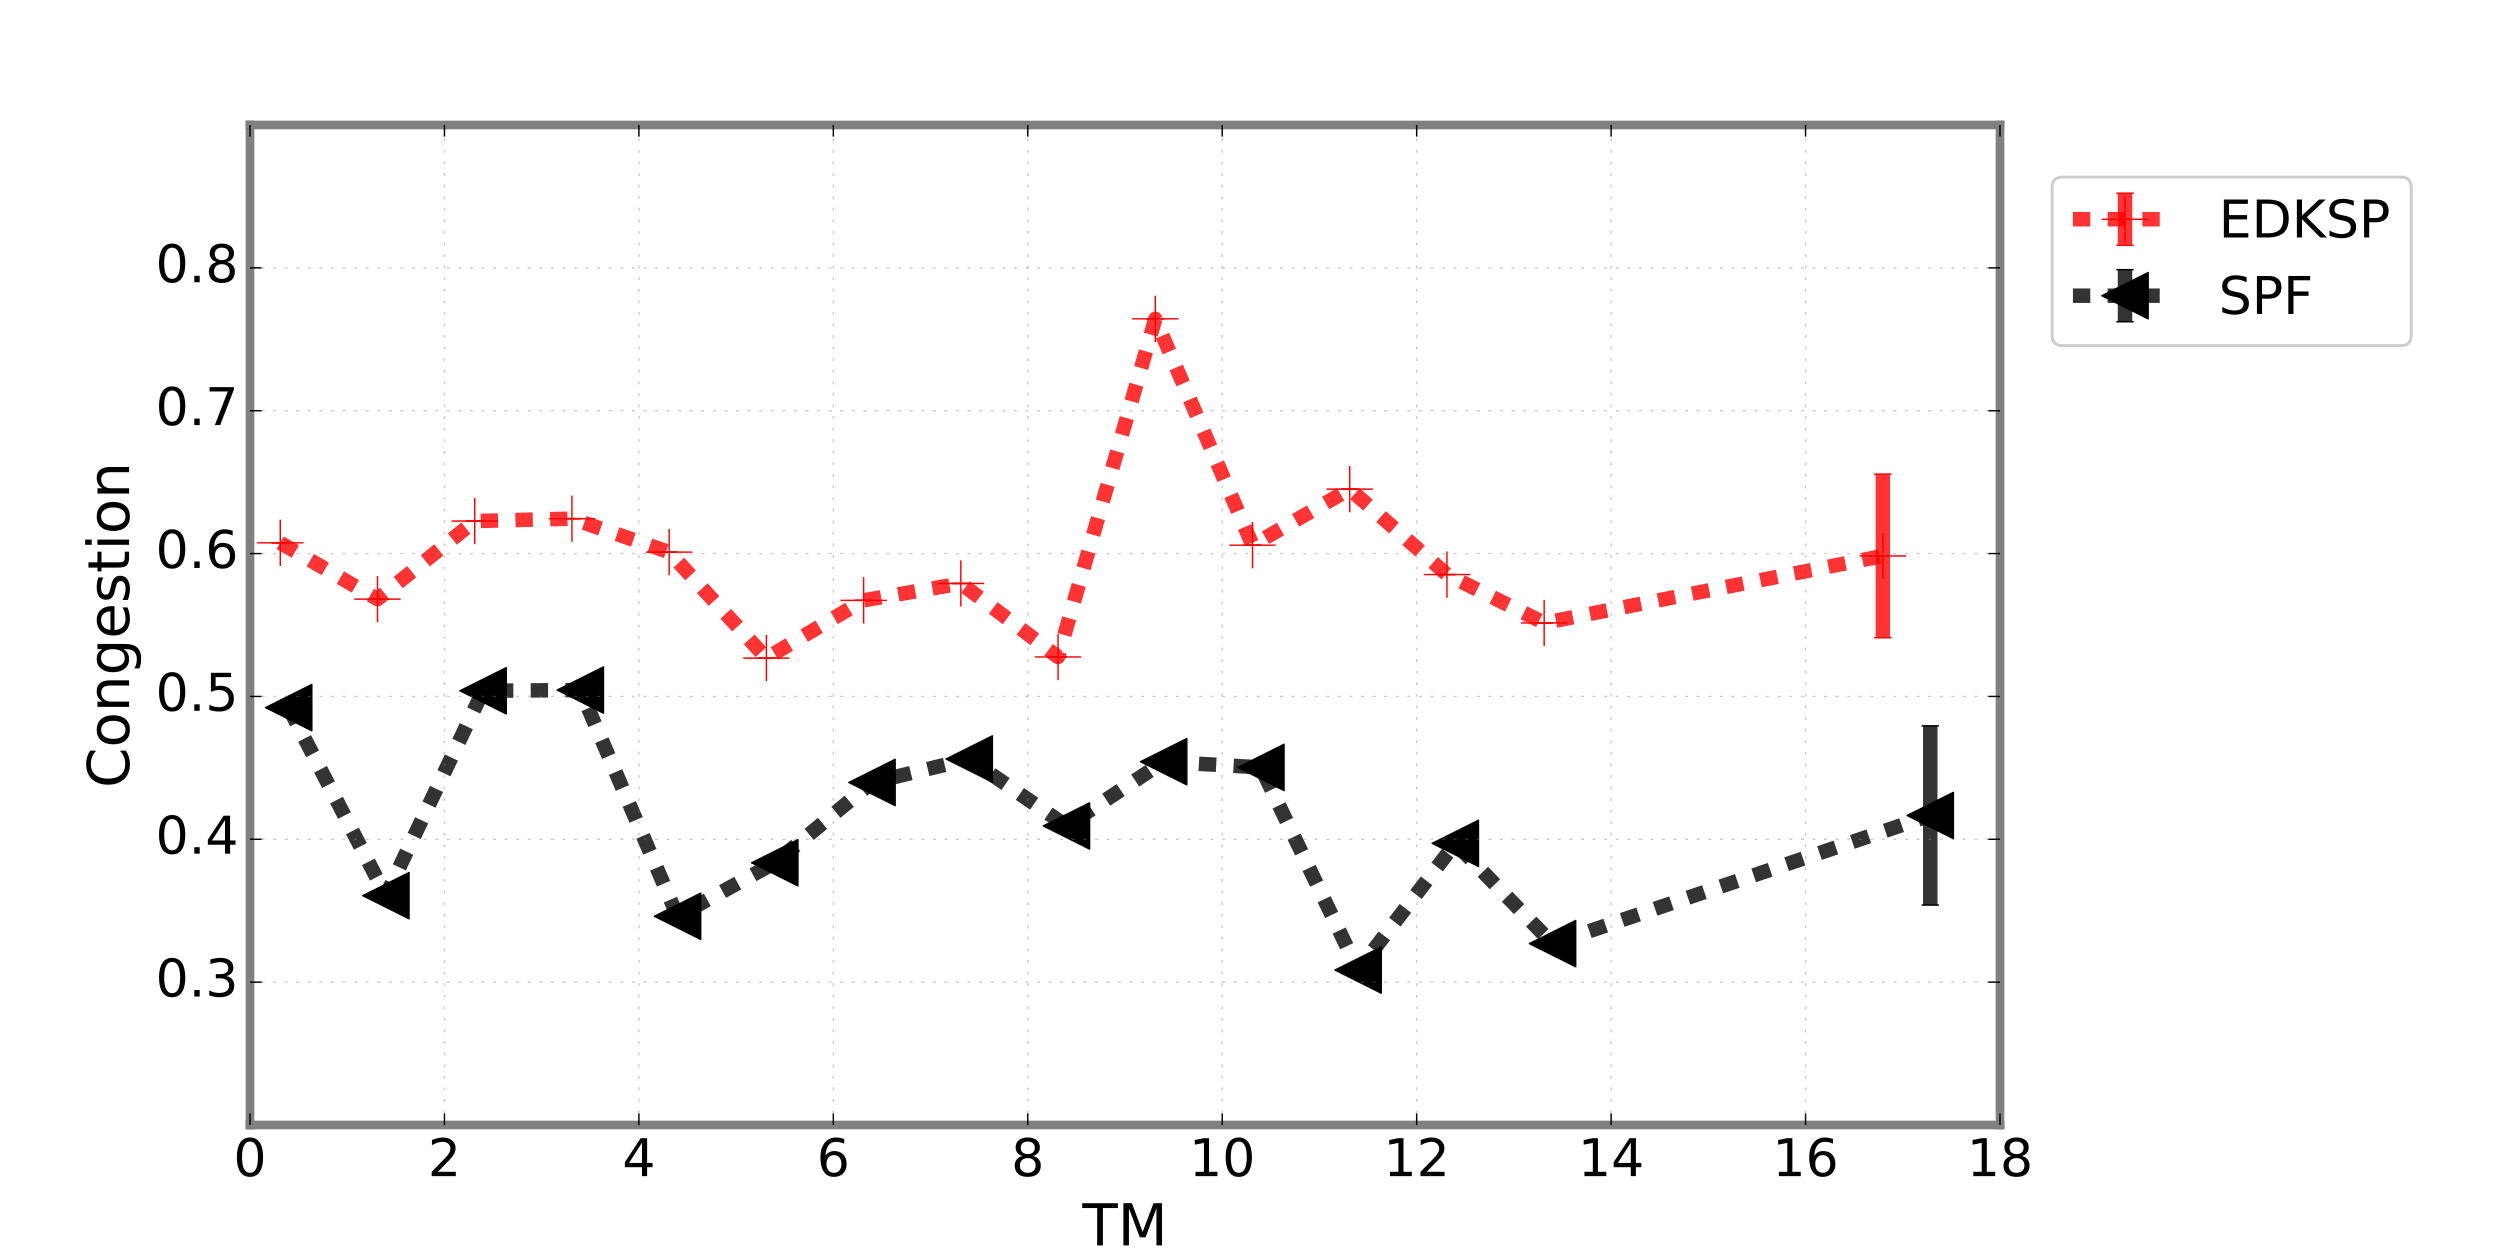 <?xml version="1.0" encoding="utf-8" standalone="no"?>
<!DOCTYPE svg PUBLIC "-//W3C//DTD SVG 1.1//EN"
  "http://www.w3.org/Graphics/SVG/1.1/DTD/svg11.dtd">
<!-- Created with matplotlib (http://matplotlib.org/) -->
<svg height="432pt" version="1.1" viewBox="0 0 864 432" width="864pt" xmlns="http://www.w3.org/2000/svg" xmlns:xlink="http://www.w3.org/1999/xlink">
 <defs>
  <style type="text/css">
*{stroke-linecap:butt;stroke-linejoin:round;stroke-miterlimit:100000;}
  </style>
 </defs>
 <g id="figure_1">
  <g id="patch_1">
   <path d="M 0 432 
L 864 432 
L 864 0 
L 0 0 
z
" style="fill:#ffffff;"/>
  </g>
  <g id="axes_1">
   <g id="patch_2">
    <path d="M 86.4 388.8 
L 691.2 388.8 
L 691.2 43.2 
L 86.4 43.2 
z
" style="fill:#ffffff;"/>
   </g>
   <g id="LineCollection_1">
    <path clip-path="url(#pa7ba246d83)" d="M 96.865 187.603 
L 96.865 187.603 
" style="fill:none;stroke:#ff0000;stroke-opacity:0.8;stroke-width:5.0;"/>
    <path clip-path="url(#pa7ba246d83)" d="M 130.465 207.066 
L 130.465 207.066 
" style="fill:none;stroke:#ff0000;stroke-opacity:0.8;stroke-width:5.0;"/>
    <path clip-path="url(#pa7ba246d83)" d="M 164.065 180.08 
L 164.065 180.08 
" style="fill:none;stroke:#ff0000;stroke-opacity:0.8;stroke-width:5.0;"/>
    <path clip-path="url(#pa7ba246d83)" d="M 197.665 179.245 
L 197.665 179.245 
" style="fill:none;stroke:#ff0000;stroke-opacity:0.8;stroke-width:5.0;"/>
    <path clip-path="url(#pa7ba246d83)" d="M 231.265 190.806 
L 231.265 190.806 
" style="fill:none;stroke:#ff0000;stroke-opacity:0.8;stroke-width:5.0;"/>
    <path clip-path="url(#pa7ba246d83)" d="M 264.865 227.448 
L 264.865 227.448 
" style="fill:none;stroke:#ff0000;stroke-opacity:0.8;stroke-width:5.0;"/>
    <path clip-path="url(#pa7ba246d83)" d="M 298.465 207.485 
L 298.465 207.485 
" style="fill:none;stroke:#ff0000;stroke-opacity:0.8;stroke-width:5.0;"/>
    <path clip-path="url(#pa7ba246d83)" d="M 332.065 201.643 
L 332.065 201.643 
" style="fill:none;stroke:#ff0000;stroke-opacity:0.8;stroke-width:5.0;"/>
    <path clip-path="url(#pa7ba246d83)" d="M 365.665 227.049 
L 365.665 227.049 
" style="fill:none;stroke:#ff0000;stroke-opacity:0.8;stroke-width:5.0;"/>
    <path clip-path="url(#pa7ba246d83)" d="M 399.265 110.187 
L 399.265 110.187 
" style="fill:none;stroke:#ff0000;stroke-opacity:0.8;stroke-width:5.0;"/>
    <path clip-path="url(#pa7ba246d83)" d="M 432.865 188.41 
L 432.865 188.41 
" style="fill:none;stroke:#ff0000;stroke-opacity:0.8;stroke-width:5.0;"/>
    <path clip-path="url(#pa7ba246d83)" d="M 466.465 169.04 
L 466.465 169.04 
" style="fill:none;stroke:#ff0000;stroke-opacity:0.8;stroke-width:5.0;"/>
    <path clip-path="url(#pa7ba246d83)" d="M 500.065 198.569 
L 500.065 198.569 
" style="fill:none;stroke:#ff0000;stroke-opacity:0.8;stroke-width:5.0;"/>
    <path clip-path="url(#pa7ba246d83)" d="M 533.665 215.28 
L 533.665 215.28 
" style="fill:none;stroke:#ff0000;stroke-opacity:0.8;stroke-width:5.0;"/>
    <path clip-path="url(#pa7ba246d83)" d="M 650.713 220.406 
L 650.713 163.867 
" style="fill:none;stroke:#ff0000;stroke-opacity:0.8;stroke-width:5.0;"/>
   </g>
   <g id="LineCollection_2">
    <path clip-path="url(#pa7ba246d83)" d="M 99.759 244.548 
L 99.759 244.548 
" style="fill:none;stroke:#000000;stroke-opacity:0.8;stroke-width:5.0;"/>
    <path clip-path="url(#pa7ba246d83)" d="M 133.359 309.544 
L 133.359 309.544 
" style="fill:none;stroke:#000000;stroke-opacity:0.8;stroke-width:5.0;"/>
    <path clip-path="url(#pa7ba246d83)" d="M 166.959 238.729 
L 166.959 238.729 
" style="fill:none;stroke:#000000;stroke-opacity:0.8;stroke-width:5.0;"/>
    <path clip-path="url(#pa7ba246d83)" d="M 200.559 238.481 
L 200.559 238.481 
" style="fill:none;stroke:#000000;stroke-opacity:0.8;stroke-width:5.0;"/>
    <path clip-path="url(#pa7ba246d83)" d="M 234.159 316.661 
L 234.159 316.661 
" style="fill:none;stroke:#000000;stroke-opacity:0.8;stroke-width:5.0;"/>
    <path clip-path="url(#pa7ba246d83)" d="M 267.759 298.18 
L 267.759 298.18 
" style="fill:none;stroke:#000000;stroke-opacity:0.8;stroke-width:5.0;"/>
    <path clip-path="url(#pa7ba246d83)" d="M 301.359 270.426 
L 301.359 270.426 
" style="fill:none;stroke:#000000;stroke-opacity:0.8;stroke-width:5.0;"/>
    <path clip-path="url(#pa7ba246d83)" d="M 334.959 262.31 
L 334.959 262.31 
" style="fill:none;stroke:#000000;stroke-opacity:0.8;stroke-width:5.0;"/>
    <path clip-path="url(#pa7ba246d83)" d="M 368.559 285.446 
L 368.559 285.446 
" style="fill:none;stroke:#000000;stroke-opacity:0.8;stroke-width:5.0;"/>
    <path clip-path="url(#pa7ba246d83)" d="M 402.159 263.251 
L 402.159 263.251 
" style="fill:none;stroke:#000000;stroke-opacity:0.8;stroke-width:5.0;"/>
    <path clip-path="url(#pa7ba246d83)" d="M 435.759 265.219 
L 435.759 265.219 
" style="fill:none;stroke:#000000;stroke-opacity:0.8;stroke-width:5.0;"/>
    <path clip-path="url(#pa7ba246d83)" d="M 469.359 335.245 
L 469.359 335.245 
" style="fill:none;stroke:#000000;stroke-opacity:0.8;stroke-width:5.0;"/>
    <path clip-path="url(#pa7ba246d83)" d="M 502.959 291.459 
L 502.959 291.459 
" style="fill:none;stroke:#000000;stroke-opacity:0.8;stroke-width:5.0;"/>
    <path clip-path="url(#pa7ba246d83)" d="M 536.559 326.11 
L 536.559 326.11 
" style="fill:none;stroke:#000000;stroke-opacity:0.8;stroke-width:5.0;"/>
    <path clip-path="url(#pa7ba246d83)" d="M 667.092 312.798 
L 667.092 250.86 
" style="fill:none;stroke:#000000;stroke-opacity:0.8;stroke-width:5.0;"/>
   </g>
   <g id="line2d_1">
    <defs>
     <path d="M 3 0 
L -3 -0 
" id="m31b6204982" style="stroke:#ff0000;stroke-width:0.5;"/>
    </defs>
    <g clip-path="url(#pa7ba246d83)">
     <use style="fill:#ff0000;opacity:0.8;stroke:#ff0000;stroke-width:0.5;" x="96.865" xlink:href="#m31b6204982" y="187.603"/>
     <use style="fill:#ff0000;opacity:0.8;stroke:#ff0000;stroke-width:0.5;" x="130.465" xlink:href="#m31b6204982" y="207.066"/>
     <use style="fill:#ff0000;opacity:0.8;stroke:#ff0000;stroke-width:0.5;" x="164.065" xlink:href="#m31b6204982" y="180.08"/>
     <use style="fill:#ff0000;opacity:0.8;stroke:#ff0000;stroke-width:0.5;" x="197.665" xlink:href="#m31b6204982" y="179.245"/>
     <use style="fill:#ff0000;opacity:0.8;stroke:#ff0000;stroke-width:0.5;" x="231.265" xlink:href="#m31b6204982" y="190.806"/>
     <use style="fill:#ff0000;opacity:0.8;stroke:#ff0000;stroke-width:0.5;" x="264.865" xlink:href="#m31b6204982" y="227.448"/>
     <use style="fill:#ff0000;opacity:0.8;stroke:#ff0000;stroke-width:0.5;" x="298.465" xlink:href="#m31b6204982" y="207.485"/>
     <use style="fill:#ff0000;opacity:0.8;stroke:#ff0000;stroke-width:0.5;" x="332.065" xlink:href="#m31b6204982" y="201.643"/>
     <use style="fill:#ff0000;opacity:0.8;stroke:#ff0000;stroke-width:0.5;" x="365.665" xlink:href="#m31b6204982" y="227.049"/>
     <use style="fill:#ff0000;opacity:0.8;stroke:#ff0000;stroke-width:0.5;" x="399.265" xlink:href="#m31b6204982" y="110.187"/>
     <use style="fill:#ff0000;opacity:0.8;stroke:#ff0000;stroke-width:0.5;" x="432.865" xlink:href="#m31b6204982" y="188.41"/>
     <use style="fill:#ff0000;opacity:0.8;stroke:#ff0000;stroke-width:0.5;" x="466.465" xlink:href="#m31b6204982" y="169.04"/>
     <use style="fill:#ff0000;opacity:0.8;stroke:#ff0000;stroke-width:0.5;" x="500.065" xlink:href="#m31b6204982" y="198.569"/>
     <use style="fill:#ff0000;opacity:0.8;stroke:#ff0000;stroke-width:0.5;" x="533.665" xlink:href="#m31b6204982" y="215.28"/>
     <use style="fill:#ff0000;opacity:0.8;stroke:#ff0000;stroke-width:0.5;" x="650.713" xlink:href="#m31b6204982" y="220.406"/>
    </g>
   </g>
   <g id="line2d_2">
    <g clip-path="url(#pa7ba246d83)">
     <use style="fill:#ff0000;opacity:0.8;stroke:#ff0000;stroke-width:0.5;" x="96.865" xlink:href="#m31b6204982" y="187.603"/>
     <use style="fill:#ff0000;opacity:0.8;stroke:#ff0000;stroke-width:0.5;" x="130.465" xlink:href="#m31b6204982" y="207.066"/>
     <use style="fill:#ff0000;opacity:0.8;stroke:#ff0000;stroke-width:0.5;" x="164.065" xlink:href="#m31b6204982" y="180.08"/>
     <use style="fill:#ff0000;opacity:0.8;stroke:#ff0000;stroke-width:0.5;" x="197.665" xlink:href="#m31b6204982" y="179.245"/>
     <use style="fill:#ff0000;opacity:0.8;stroke:#ff0000;stroke-width:0.5;" x="231.265" xlink:href="#m31b6204982" y="190.806"/>
     <use style="fill:#ff0000;opacity:0.8;stroke:#ff0000;stroke-width:0.5;" x="264.865" xlink:href="#m31b6204982" y="227.448"/>
     <use style="fill:#ff0000;opacity:0.8;stroke:#ff0000;stroke-width:0.5;" x="298.465" xlink:href="#m31b6204982" y="207.485"/>
     <use style="fill:#ff0000;opacity:0.8;stroke:#ff0000;stroke-width:0.5;" x="332.065" xlink:href="#m31b6204982" y="201.643"/>
     <use style="fill:#ff0000;opacity:0.8;stroke:#ff0000;stroke-width:0.5;" x="365.665" xlink:href="#m31b6204982" y="227.049"/>
     <use style="fill:#ff0000;opacity:0.8;stroke:#ff0000;stroke-width:0.5;" x="399.265" xlink:href="#m31b6204982" y="110.187"/>
     <use style="fill:#ff0000;opacity:0.8;stroke:#ff0000;stroke-width:0.5;" x="432.865" xlink:href="#m31b6204982" y="188.41"/>
     <use style="fill:#ff0000;opacity:0.8;stroke:#ff0000;stroke-width:0.5;" x="466.465" xlink:href="#m31b6204982" y="169.04"/>
     <use style="fill:#ff0000;opacity:0.8;stroke:#ff0000;stroke-width:0.5;" x="500.065" xlink:href="#m31b6204982" y="198.569"/>
     <use style="fill:#ff0000;opacity:0.8;stroke:#ff0000;stroke-width:0.5;" x="533.665" xlink:href="#m31b6204982" y="215.28"/>
     <use style="fill:#ff0000;opacity:0.8;stroke:#ff0000;stroke-width:0.5;" x="650.713" xlink:href="#m31b6204982" y="163.867"/>
    </g>
   </g>
   <g id="line2d_3">
    <path clip-path="url(#pa7ba246d83)" d="M 96.865 187.603 
L 130.465 207.066 
L 164.065 180.08 
L 197.665 179.245 
L 231.265 190.806 
L 264.865 227.448 
L 298.465 207.485 
L 332.065 201.643 
L 365.665 227.049 
L 399.265 110.187 
L 432.865 188.41 
L 466.465 169.04 
L 500.065 198.569 
L 533.665 215.28 
L 650.713 192.136 
" style="fill:none;opacity:0.8;stroke:#ff0000;stroke-dasharray:6,6;stroke-dashoffset:0.0;stroke-width:5.0;"/>
    <defs>
     <path d="M -8 0 
L 8 0 
M 0 8 
L 0 -8 
" id="macc4239d00" style="stroke:#ff0000;stroke-width:0.5;"/>
    </defs>
    <g clip-path="url(#pa7ba246d83)">
     <use style="fill:#ff0000;opacity:0.8;stroke:#ff0000;stroke-width:0.5;" x="96.865" xlink:href="#macc4239d00" y="187.603"/>
     <use style="fill:#ff0000;opacity:0.8;stroke:#ff0000;stroke-width:0.5;" x="130.465" xlink:href="#macc4239d00" y="207.066"/>
     <use style="fill:#ff0000;opacity:0.8;stroke:#ff0000;stroke-width:0.5;" x="164.065" xlink:href="#macc4239d00" y="180.08"/>
     <use style="fill:#ff0000;opacity:0.8;stroke:#ff0000;stroke-width:0.5;" x="197.665" xlink:href="#macc4239d00" y="179.245"/>
     <use style="fill:#ff0000;opacity:0.8;stroke:#ff0000;stroke-width:0.5;" x="231.265" xlink:href="#macc4239d00" y="190.806"/>
     <use style="fill:#ff0000;opacity:0.8;stroke:#ff0000;stroke-width:0.5;" x="264.865" xlink:href="#macc4239d00" y="227.448"/>
     <use style="fill:#ff0000;opacity:0.8;stroke:#ff0000;stroke-width:0.5;" x="298.465" xlink:href="#macc4239d00" y="207.485"/>
     <use style="fill:#ff0000;opacity:0.8;stroke:#ff0000;stroke-width:0.5;" x="332.065" xlink:href="#macc4239d00" y="201.643"/>
     <use style="fill:#ff0000;opacity:0.8;stroke:#ff0000;stroke-width:0.5;" x="365.665" xlink:href="#macc4239d00" y="227.049"/>
     <use style="fill:#ff0000;opacity:0.8;stroke:#ff0000;stroke-width:0.5;" x="399.265" xlink:href="#macc4239d00" y="110.187"/>
     <use style="fill:#ff0000;opacity:0.8;stroke:#ff0000;stroke-width:0.5;" x="432.865" xlink:href="#macc4239d00" y="188.41"/>
     <use style="fill:#ff0000;opacity:0.8;stroke:#ff0000;stroke-width:0.5;" x="466.465" xlink:href="#macc4239d00" y="169.04"/>
     <use style="fill:#ff0000;opacity:0.8;stroke:#ff0000;stroke-width:0.5;" x="500.065" xlink:href="#macc4239d00" y="198.569"/>
     <use style="fill:#ff0000;opacity:0.8;stroke:#ff0000;stroke-width:0.5;" x="533.665" xlink:href="#macc4239d00" y="215.28"/>
     <use style="fill:#ff0000;opacity:0.8;stroke:#ff0000;stroke-width:0.5;" x="650.713" xlink:href="#macc4239d00" y="192.136"/>
    </g>
   </g>
   <g id="line2d_4">
    <defs>
     <path d="M 3 0 
L -3 -0 
" id="mcf443ac7b7" style="stroke:#000000;stroke-width:0.5;"/>
    </defs>
    <g clip-path="url(#pa7ba246d83)">
     <use style="opacity:0.8;stroke:#000000;stroke-width:0.5;" x="99.759" xlink:href="#mcf443ac7b7" y="244.548"/>
     <use style="opacity:0.8;stroke:#000000;stroke-width:0.5;" x="133.359" xlink:href="#mcf443ac7b7" y="309.544"/>
     <use style="opacity:0.8;stroke:#000000;stroke-width:0.5;" x="166.959" xlink:href="#mcf443ac7b7" y="238.729"/>
     <use style="opacity:0.8;stroke:#000000;stroke-width:0.5;" x="200.559" xlink:href="#mcf443ac7b7" y="238.481"/>
     <use style="opacity:0.8;stroke:#000000;stroke-width:0.5;" x="234.159" xlink:href="#mcf443ac7b7" y="316.661"/>
     <use style="opacity:0.8;stroke:#000000;stroke-width:0.5;" x="267.759" xlink:href="#mcf443ac7b7" y="298.18"/>
     <use style="opacity:0.8;stroke:#000000;stroke-width:0.5;" x="301.359" xlink:href="#mcf443ac7b7" y="270.426"/>
     <use style="opacity:0.8;stroke:#000000;stroke-width:0.5;" x="334.959" xlink:href="#mcf443ac7b7" y="262.31"/>
     <use style="opacity:0.8;stroke:#000000;stroke-width:0.5;" x="368.559" xlink:href="#mcf443ac7b7" y="285.446"/>
     <use style="opacity:0.8;stroke:#000000;stroke-width:0.5;" x="402.159" xlink:href="#mcf443ac7b7" y="263.251"/>
     <use style="opacity:0.8;stroke:#000000;stroke-width:0.5;" x="435.759" xlink:href="#mcf443ac7b7" y="265.219"/>
     <use style="opacity:0.8;stroke:#000000;stroke-width:0.5;" x="469.359" xlink:href="#mcf443ac7b7" y="335.245"/>
     <use style="opacity:0.8;stroke:#000000;stroke-width:0.5;" x="502.959" xlink:href="#mcf443ac7b7" y="291.459"/>
     <use style="opacity:0.8;stroke:#000000;stroke-width:0.5;" x="536.559" xlink:href="#mcf443ac7b7" y="326.11"/>
     <use style="opacity:0.8;stroke:#000000;stroke-width:0.5;" x="667.092" xlink:href="#mcf443ac7b7" y="312.798"/>
    </g>
   </g>
   <g id="line2d_5">
    <g clip-path="url(#pa7ba246d83)">
     <use style="opacity:0.8;stroke:#000000;stroke-width:0.5;" x="99.759" xlink:href="#mcf443ac7b7" y="244.548"/>
     <use style="opacity:0.8;stroke:#000000;stroke-width:0.5;" x="133.359" xlink:href="#mcf443ac7b7" y="309.544"/>
     <use style="opacity:0.8;stroke:#000000;stroke-width:0.5;" x="166.959" xlink:href="#mcf443ac7b7" y="238.729"/>
     <use style="opacity:0.8;stroke:#000000;stroke-width:0.5;" x="200.559" xlink:href="#mcf443ac7b7" y="238.481"/>
     <use style="opacity:0.8;stroke:#000000;stroke-width:0.5;" x="234.159" xlink:href="#mcf443ac7b7" y="316.661"/>
     <use style="opacity:0.8;stroke:#000000;stroke-width:0.5;" x="267.759" xlink:href="#mcf443ac7b7" y="298.18"/>
     <use style="opacity:0.8;stroke:#000000;stroke-width:0.5;" x="301.359" xlink:href="#mcf443ac7b7" y="270.426"/>
     <use style="opacity:0.8;stroke:#000000;stroke-width:0.5;" x="334.959" xlink:href="#mcf443ac7b7" y="262.31"/>
     <use style="opacity:0.8;stroke:#000000;stroke-width:0.5;" x="368.559" xlink:href="#mcf443ac7b7" y="285.446"/>
     <use style="opacity:0.8;stroke:#000000;stroke-width:0.5;" x="402.159" xlink:href="#mcf443ac7b7" y="263.251"/>
     <use style="opacity:0.8;stroke:#000000;stroke-width:0.5;" x="435.759" xlink:href="#mcf443ac7b7" y="265.219"/>
     <use style="opacity:0.8;stroke:#000000;stroke-width:0.5;" x="469.359" xlink:href="#mcf443ac7b7" y="335.245"/>
     <use style="opacity:0.8;stroke:#000000;stroke-width:0.5;" x="502.959" xlink:href="#mcf443ac7b7" y="291.459"/>
     <use style="opacity:0.8;stroke:#000000;stroke-width:0.5;" x="536.559" xlink:href="#mcf443ac7b7" y="326.11"/>
     <use style="opacity:0.8;stroke:#000000;stroke-width:0.5;" x="667.092" xlink:href="#mcf443ac7b7" y="250.86"/>
    </g>
   </g>
   <g id="line2d_6">
    <path clip-path="url(#pa7ba246d83)" d="M 99.759 244.548 
L 133.359 309.544 
L 166.959 238.729 
L 200.559 238.481 
L 234.159 316.661 
L 267.759 298.18 
L 301.359 270.426 
L 334.959 262.31 
L 368.559 285.446 
L 402.159 263.251 
L 435.759 265.219 
L 469.359 335.245 
L 502.959 291.459 
L 536.559 326.11 
L 667.092 281.829 
" style="fill:none;opacity:0.8;stroke:#000000;stroke-dasharray:6,6;stroke-dashoffset:0.0;stroke-width:5.0;"/>
    <defs>
     <path d="M -8 -0 
L 8 8 
L 8 -8 
z
" id="m5f8204a73e" style="stroke:#000000;stroke-linejoin:miter;stroke-width:0.5;"/>
    </defs>
    <g clip-path="url(#pa7ba246d83)">
     <use style="opacity:0.8;stroke:#000000;stroke-linejoin:miter;stroke-width:0.5;" x="99.759" xlink:href="#m5f8204a73e" y="244.548"/>
     <use style="opacity:0.8;stroke:#000000;stroke-linejoin:miter;stroke-width:0.5;" x="133.359" xlink:href="#m5f8204a73e" y="309.544"/>
     <use style="opacity:0.8;stroke:#000000;stroke-linejoin:miter;stroke-width:0.5;" x="166.959" xlink:href="#m5f8204a73e" y="238.729"/>
     <use style="opacity:0.8;stroke:#000000;stroke-linejoin:miter;stroke-width:0.5;" x="200.559" xlink:href="#m5f8204a73e" y="238.481"/>
     <use style="opacity:0.8;stroke:#000000;stroke-linejoin:miter;stroke-width:0.5;" x="234.159" xlink:href="#m5f8204a73e" y="316.661"/>
     <use style="opacity:0.8;stroke:#000000;stroke-linejoin:miter;stroke-width:0.5;" x="267.759" xlink:href="#m5f8204a73e" y="298.18"/>
     <use style="opacity:0.8;stroke:#000000;stroke-linejoin:miter;stroke-width:0.5;" x="301.359" xlink:href="#m5f8204a73e" y="270.426"/>
     <use style="opacity:0.8;stroke:#000000;stroke-linejoin:miter;stroke-width:0.5;" x="334.959" xlink:href="#m5f8204a73e" y="262.31"/>
     <use style="opacity:0.8;stroke:#000000;stroke-linejoin:miter;stroke-width:0.5;" x="368.559" xlink:href="#m5f8204a73e" y="285.446"/>
     <use style="opacity:0.8;stroke:#000000;stroke-linejoin:miter;stroke-width:0.5;" x="402.159" xlink:href="#m5f8204a73e" y="263.251"/>
     <use style="opacity:0.8;stroke:#000000;stroke-linejoin:miter;stroke-width:0.5;" x="435.759" xlink:href="#m5f8204a73e" y="265.219"/>
     <use style="opacity:0.8;stroke:#000000;stroke-linejoin:miter;stroke-width:0.5;" x="469.359" xlink:href="#m5f8204a73e" y="335.245"/>
     <use style="opacity:0.8;stroke:#000000;stroke-linejoin:miter;stroke-width:0.5;" x="502.959" xlink:href="#m5f8204a73e" y="291.459"/>
     <use style="opacity:0.8;stroke:#000000;stroke-linejoin:miter;stroke-width:0.5;" x="536.559" xlink:href="#m5f8204a73e" y="326.11"/>
     <use style="opacity:0.8;stroke:#000000;stroke-linejoin:miter;stroke-width:0.5;" x="667.092" xlink:href="#m5f8204a73e" y="281.829"/>
    </g>
   </g>
   <g id="patch_3">
    <path d="M 86.4 43.2 
L 691.2 43.2 
" style="fill:none;stroke:#808080;stroke-linecap:square;stroke-linejoin:miter;stroke-width:3.0;"/>
   </g>
   <g id="patch_4">
    <path d="M 691.2 388.8 
L 691.2 43.2 
" style="fill:none;stroke:#808080;stroke-linecap:square;stroke-linejoin:miter;stroke-width:3.0;"/>
   </g>
   <g id="patch_5">
    <path d="M 86.4 388.8 
L 691.2 388.8 
" style="fill:none;stroke:#808080;stroke-linecap:square;stroke-linejoin:miter;stroke-width:3.0;"/>
   </g>
   <g id="patch_6">
    <path d="M 86.4 388.8 
L 86.4 43.2 
" style="fill:none;stroke:#808080;stroke-linecap:square;stroke-linejoin:miter;stroke-width:3.0;"/>
   </g>
   <g id="matplotlib.axis_1">
    <g id="xtick_1">
     <g id="line2d_7">
      <path clip-path="url(#pa7ba246d83)" d="M 86.4 388.8 
L 86.4 43.2 
" style="fill:none;opacity:0.4;stroke:#808080;stroke-dasharray:1,3;stroke-dashoffset:0.0;stroke-width:0.5;"/>
     </g>
     <g id="line2d_8">
      <defs>
       <path d="M 0 0 
L 0 -4 
" id="mfa0f50472f" style="stroke:#000000;stroke-width:0.5;"/>
      </defs>
      <g>
       <use style="stroke:#000000;stroke-width:0.5;" x="86.4" xlink:href="#mfa0f50472f" y="388.8"/>
      </g>
     </g>
     <g id="line2d_9">
      <defs>
       <path d="M 0 0 
L 0 4 
" id="m0a584dd39f" style="stroke:#000000;stroke-width:0.5;"/>
      </defs>
      <g>
       <use style="stroke:#000000;stroke-width:0.5;" x="86.4" xlink:href="#m0a584dd39f" y="43.2"/>
      </g>
     </g>
     <g id="text_1">
      <!-- 0 -->
      <defs>
       <path d="M 31.781 66.406 
Q 24.172 66.406 20.328 58.906 
Q 16.5 51.422 16.5 36.375 
Q 16.5 21.391 20.328 13.891 
Q 24.172 6.391 31.781 6.391 
Q 39.453 6.391 43.281 13.891 
Q 47.125 21.391 47.125 36.375 
Q 47.125 51.422 43.281 58.906 
Q 39.453 66.406 31.781 66.406 
M 31.781 74.219 
Q 44.047 74.219 50.516 64.516 
Q 56.984 54.828 56.984 36.375 
Q 56.984 17.969 50.516 8.266 
Q 44.047 -1.422 31.781 -1.422 
Q 19.531 -1.422 13.062 8.266 
Q 6.594 17.969 6.594 36.375 
Q 6.594 54.828 13.062 64.516 
Q 19.531 74.219 31.781 74.219 
" id="BitstreamVeraSans-Roman-30"/>
      </defs>
      <g transform="translate(80.674 406.477)scale(0.18 -0.18)">
       <use xlink:href="#BitstreamVeraSans-Roman-30"/>
      </g>
     </g>
    </g>
    <g id="xtick_2">
     <g id="line2d_10">
      <path clip-path="url(#pa7ba246d83)" d="M 153.6 388.8 
L 153.6 43.2 
" style="fill:none;opacity:0.4;stroke:#808080;stroke-dasharray:1,3;stroke-dashoffset:0.0;stroke-width:0.5;"/>
     </g>
     <g id="line2d_11">
      <g>
       <use style="stroke:#000000;stroke-width:0.5;" x="153.6" xlink:href="#mfa0f50472f" y="388.8"/>
      </g>
     </g>
     <g id="line2d_12">
      <g>
       <use style="stroke:#000000;stroke-width:0.5;" x="153.6" xlink:href="#m0a584dd39f" y="43.2"/>
      </g>
     </g>
     <g id="text_2">
      <!-- 2 -->
      <defs>
       <path d="M 19.188 8.297 
L 53.609 8.297 
L 53.609 0 
L 7.328 0 
L 7.328 8.297 
Q 12.938 14.109 22.625 23.891 
Q 32.328 33.688 34.812 36.531 
Q 39.547 41.844 41.422 45.531 
Q 43.312 49.219 43.312 52.781 
Q 43.312 58.594 39.234 62.25 
Q 35.156 65.922 28.609 65.922 
Q 23.969 65.922 18.812 64.312 
Q 13.672 62.703 7.812 59.422 
L 7.812 69.391 
Q 13.766 71.781 18.938 73 
Q 24.125 74.219 28.422 74.219 
Q 39.75 74.219 46.484 68.547 
Q 53.219 62.891 53.219 53.422 
Q 53.219 48.922 51.531 44.891 
Q 49.859 40.875 45.406 35.406 
Q 44.188 33.984 37.641 27.219 
Q 31.109 20.453 19.188 8.297 
" id="BitstreamVeraSans-Roman-32"/>
      </defs>
      <g transform="translate(147.874 406.477)scale(0.18 -0.18)">
       <use xlink:href="#BitstreamVeraSans-Roman-32"/>
      </g>
     </g>
    </g>
    <g id="xtick_3">
     <g id="line2d_13">
      <path clip-path="url(#pa7ba246d83)" d="M 220.8 388.8 
L 220.8 43.2 
" style="fill:none;opacity:0.4;stroke:#808080;stroke-dasharray:1,3;stroke-dashoffset:0.0;stroke-width:0.5;"/>
     </g>
     <g id="line2d_14">
      <g>
       <use style="stroke:#000000;stroke-width:0.5;" x="220.8" xlink:href="#mfa0f50472f" y="388.8"/>
      </g>
     </g>
     <g id="line2d_15">
      <g>
       <use style="stroke:#000000;stroke-width:0.5;" x="220.8" xlink:href="#m0a584dd39f" y="43.2"/>
      </g>
     </g>
     <g id="text_3">
      <!-- 4 -->
      <defs>
       <path d="M 37.797 64.312 
L 12.891 25.391 
L 37.797 25.391 
z
M 35.203 72.906 
L 47.609 72.906 
L 47.609 25.391 
L 58.016 25.391 
L 58.016 17.188 
L 47.609 17.188 
L 47.609 0 
L 37.797 0 
L 37.797 17.188 
L 4.891 17.188 
L 4.891 26.703 
z
" id="BitstreamVeraSans-Roman-34"/>
      </defs>
      <g transform="translate(215.074 406.477)scale(0.18 -0.18)">
       <use xlink:href="#BitstreamVeraSans-Roman-34"/>
      </g>
     </g>
    </g>
    <g id="xtick_4">
     <g id="line2d_16">
      <path clip-path="url(#pa7ba246d83)" d="M 288 388.8 
L 288 43.2 
" style="fill:none;opacity:0.4;stroke:#808080;stroke-dasharray:1,3;stroke-dashoffset:0.0;stroke-width:0.5;"/>
     </g>
     <g id="line2d_17">
      <g>
       <use style="stroke:#000000;stroke-width:0.5;" x="288.0" xlink:href="#mfa0f50472f" y="388.8"/>
      </g>
     </g>
     <g id="line2d_18">
      <g>
       <use style="stroke:#000000;stroke-width:0.5;" x="288.0" xlink:href="#m0a584dd39f" y="43.2"/>
      </g>
     </g>
     <g id="text_4">
      <!-- 6 -->
      <defs>
       <path d="M 33.016 40.375 
Q 26.375 40.375 22.484 35.828 
Q 18.609 31.297 18.609 23.391 
Q 18.609 15.531 22.484 10.953 
Q 26.375 6.391 33.016 6.391 
Q 39.656 6.391 43.531 10.953 
Q 47.406 15.531 47.406 23.391 
Q 47.406 31.297 43.531 35.828 
Q 39.656 40.375 33.016 40.375 
M 52.594 71.297 
L 52.594 62.312 
Q 48.875 64.062 45.094 64.984 
Q 41.312 65.922 37.594 65.922 
Q 27.828 65.922 22.672 59.328 
Q 17.531 52.734 16.797 39.406 
Q 19.672 43.656 24.016 45.922 
Q 28.375 48.188 33.594 48.188 
Q 44.578 48.188 50.953 41.516 
Q 57.328 34.859 57.328 23.391 
Q 57.328 12.156 50.688 5.359 
Q 44.047 -1.422 33.016 -1.422 
Q 20.359 -1.422 13.672 8.266 
Q 6.984 17.969 6.984 36.375 
Q 6.984 53.656 15.188 63.938 
Q 23.391 74.219 37.203 74.219 
Q 40.922 74.219 44.703 73.484 
Q 48.484 72.75 52.594 71.297 
" id="BitstreamVeraSans-Roman-36"/>
      </defs>
      <g transform="translate(282.274 406.477)scale(0.18 -0.18)">
       <use xlink:href="#BitstreamVeraSans-Roman-36"/>
      </g>
     </g>
    </g>
    <g id="xtick_5">
     <g id="line2d_19">
      <path clip-path="url(#pa7ba246d83)" d="M 355.2 388.8 
L 355.2 43.2 
" style="fill:none;opacity:0.4;stroke:#808080;stroke-dasharray:1,3;stroke-dashoffset:0.0;stroke-width:0.5;"/>
     </g>
     <g id="line2d_20">
      <g>
       <use style="stroke:#000000;stroke-width:0.5;" x="355.2" xlink:href="#mfa0f50472f" y="388.8"/>
      </g>
     </g>
     <g id="line2d_21">
      <g>
       <use style="stroke:#000000;stroke-width:0.5;" x="355.2" xlink:href="#m0a584dd39f" y="43.2"/>
      </g>
     </g>
     <g id="text_5">
      <!-- 8 -->
      <defs>
       <path d="M 31.781 34.625 
Q 24.75 34.625 20.719 30.859 
Q 16.703 27.094 16.703 20.516 
Q 16.703 13.922 20.719 10.156 
Q 24.75 6.391 31.781 6.391 
Q 38.812 6.391 42.859 10.172 
Q 46.922 13.969 46.922 20.516 
Q 46.922 27.094 42.891 30.859 
Q 38.875 34.625 31.781 34.625 
M 21.922 38.812 
Q 15.578 40.375 12.031 44.719 
Q 8.5 49.078 8.5 55.328 
Q 8.5 64.062 14.719 69.141 
Q 20.953 74.219 31.781 74.219 
Q 42.672 74.219 48.875 69.141 
Q 55.078 64.062 55.078 55.328 
Q 55.078 49.078 51.531 44.719 
Q 48 40.375 41.703 38.812 
Q 48.828 37.156 52.797 32.312 
Q 56.781 27.484 56.781 20.516 
Q 56.781 9.906 50.312 4.234 
Q 43.844 -1.422 31.781 -1.422 
Q 19.734 -1.422 13.25 4.234 
Q 6.781 9.906 6.781 20.516 
Q 6.781 27.484 10.781 32.312 
Q 14.797 37.156 21.922 38.812 
M 18.312 54.391 
Q 18.312 48.734 21.844 45.562 
Q 25.391 42.391 31.781 42.391 
Q 38.141 42.391 41.719 45.562 
Q 45.312 48.734 45.312 54.391 
Q 45.312 60.062 41.719 63.234 
Q 38.141 66.406 31.781 66.406 
Q 25.391 66.406 21.844 63.234 
Q 18.312 60.062 18.312 54.391 
" id="BitstreamVeraSans-Roman-38"/>
      </defs>
      <g transform="translate(349.474 406.477)scale(0.18 -0.18)">
       <use xlink:href="#BitstreamVeraSans-Roman-38"/>
      </g>
     </g>
    </g>
    <g id="xtick_6">
     <g id="line2d_22">
      <path clip-path="url(#pa7ba246d83)" d="M 422.4 388.8 
L 422.4 43.2 
" style="fill:none;opacity:0.4;stroke:#808080;stroke-dasharray:1,3;stroke-dashoffset:0.0;stroke-width:0.5;"/>
     </g>
     <g id="line2d_23">
      <g>
       <use style="stroke:#000000;stroke-width:0.5;" x="422.4" xlink:href="#mfa0f50472f" y="388.8"/>
      </g>
     </g>
     <g id="line2d_24">
      <g>
       <use style="stroke:#000000;stroke-width:0.5;" x="422.4" xlink:href="#m0a584dd39f" y="43.2"/>
      </g>
     </g>
     <g id="text_6">
      <!-- 10 -->
      <defs>
       <path d="M 12.406 8.297 
L 28.516 8.297 
L 28.516 63.922 
L 10.984 60.406 
L 10.984 69.391 
L 28.422 72.906 
L 38.281 72.906 
L 38.281 8.297 
L 54.391 8.297 
L 54.391 0 
L 12.406 0 
z
" id="BitstreamVeraSans-Roman-31"/>
      </defs>
      <g transform="translate(410.947 406.477)scale(0.18 -0.18)">
       <use xlink:href="#BitstreamVeraSans-Roman-31"/>
       <use x="63.623" xlink:href="#BitstreamVeraSans-Roman-30"/>
      </g>
     </g>
    </g>
    <g id="xtick_7">
     <g id="line2d_25">
      <path clip-path="url(#pa7ba246d83)" d="M 489.6 388.8 
L 489.6 43.2 
" style="fill:none;opacity:0.4;stroke:#808080;stroke-dasharray:1,3;stroke-dashoffset:0.0;stroke-width:0.5;"/>
     </g>
     <g id="line2d_26">
      <g>
       <use style="stroke:#000000;stroke-width:0.5;" x="489.6" xlink:href="#mfa0f50472f" y="388.8"/>
      </g>
     </g>
     <g id="line2d_27">
      <g>
       <use style="stroke:#000000;stroke-width:0.5;" x="489.6" xlink:href="#m0a584dd39f" y="43.2"/>
      </g>
     </g>
     <g id="text_7">
      <!-- 12 -->
      <g transform="translate(478.147 406.477)scale(0.18 -0.18)">
       <use xlink:href="#BitstreamVeraSans-Roman-31"/>
       <use x="63.623" xlink:href="#BitstreamVeraSans-Roman-32"/>
      </g>
     </g>
    </g>
    <g id="xtick_8">
     <g id="line2d_28">
      <path clip-path="url(#pa7ba246d83)" d="M 556.8 388.8 
L 556.8 43.2 
" style="fill:none;opacity:0.4;stroke:#808080;stroke-dasharray:1,3;stroke-dashoffset:0.0;stroke-width:0.5;"/>
     </g>
     <g id="line2d_29">
      <g>
       <use style="stroke:#000000;stroke-width:0.5;" x="556.8" xlink:href="#mfa0f50472f" y="388.8"/>
      </g>
     </g>
     <g id="line2d_30">
      <g>
       <use style="stroke:#000000;stroke-width:0.5;" x="556.8" xlink:href="#m0a584dd39f" y="43.2"/>
      </g>
     </g>
     <g id="text_8">
      <!-- 14 -->
      <g transform="translate(545.347 406.477)scale(0.18 -0.18)">
       <use xlink:href="#BitstreamVeraSans-Roman-31"/>
       <use x="63.623" xlink:href="#BitstreamVeraSans-Roman-34"/>
      </g>
     </g>
    </g>
    <g id="xtick_9">
     <g id="line2d_31">
      <path clip-path="url(#pa7ba246d83)" d="M 624 388.8 
L 624 43.2 
" style="fill:none;opacity:0.4;stroke:#808080;stroke-dasharray:1,3;stroke-dashoffset:0.0;stroke-width:0.5;"/>
     </g>
     <g id="line2d_32">
      <g>
       <use style="stroke:#000000;stroke-width:0.5;" x="624.0" xlink:href="#mfa0f50472f" y="388.8"/>
      </g>
     </g>
     <g id="line2d_33">
      <g>
       <use style="stroke:#000000;stroke-width:0.5;" x="624.0" xlink:href="#m0a584dd39f" y="43.2"/>
      </g>
     </g>
     <g id="text_9">
      <!-- 16 -->
      <g transform="translate(612.548 406.477)scale(0.18 -0.18)">
       <use xlink:href="#BitstreamVeraSans-Roman-31"/>
       <use x="63.623" xlink:href="#BitstreamVeraSans-Roman-36"/>
      </g>
     </g>
    </g>
    <g id="xtick_10">
     <g id="line2d_34">
      <path clip-path="url(#pa7ba246d83)" d="M 691.2 388.8 
L 691.2 43.2 
" style="fill:none;opacity:0.4;stroke:#808080;stroke-dasharray:1,3;stroke-dashoffset:0.0;stroke-width:0.5;"/>
     </g>
     <g id="line2d_35">
      <g>
       <use style="stroke:#000000;stroke-width:0.5;" x="691.2" xlink:href="#mfa0f50472f" y="388.8"/>
      </g>
     </g>
     <g id="line2d_36">
      <g>
       <use style="stroke:#000000;stroke-width:0.5;" x="691.2" xlink:href="#m0a584dd39f" y="43.2"/>
      </g>
     </g>
     <g id="text_10">
      <!-- 18 -->
      <g transform="translate(679.747 406.477)scale(0.18 -0.18)">
       <use xlink:href="#BitstreamVeraSans-Roman-31"/>
       <use x="63.623" xlink:href="#BitstreamVeraSans-Roman-38"/>
      </g>
     </g>
    </g>
    <g id="text_11">
     <!-- TM -->
     <defs>
      <path d="M 9.812 72.906 
L 24.516 72.906 
L 43.109 23.297 
L 61.812 72.906 
L 76.516 72.906 
L 76.516 0 
L 66.891 0 
L 66.891 64.016 
L 48.094 14.016 
L 38.188 14.016 
L 19.391 64.016 
L 19.391 0 
L 9.812 0 
z
" id="BitstreamVeraSans-Roman-4d"/>
      <path d="M -0.297 72.906 
L 61.375 72.906 
L 61.375 64.594 
L 35.5 64.594 
L 35.5 0 
L 25.594 0 
L 25.594 64.594 
L -0.297 64.594 
z
" id="BitstreamVeraSans-Roman-54"/>
     </defs>
     <g transform="translate(374.064 430.418)scale(0.2 -0.2)">
      <use xlink:href="#BitstreamVeraSans-Roman-54"/>
      <use x="61.084" xlink:href="#BitstreamVeraSans-Roman-4d"/>
     </g>
    </g>
   </g>
   <g id="matplotlib.axis_2">
    <g id="ytick_1">
     <g id="line2d_37">
      <path clip-path="url(#pa7ba246d83)" d="M 86.4 339.429 
L 691.2 339.429 
" style="fill:none;opacity:0.4;stroke:#808080;stroke-dasharray:1,3;stroke-dashoffset:0.0;stroke-width:0.5;"/>
     </g>
     <g id="line2d_38">
      <defs>
       <path d="M 0 0 
L 4 0 
" id="maa0dde84a6" style="stroke:#000000;stroke-width:0.5;"/>
      </defs>
      <g>
       <use style="stroke:#000000;stroke-width:0.5;" x="86.4" xlink:href="#maa0dde84a6" y="339.429"/>
      </g>
     </g>
     <g id="line2d_39">
      <defs>
       <path d="M 0 0 
L -4 0 
" id="m06f3eba4e6" style="stroke:#000000;stroke-width:0.5;"/>
      </defs>
      <g>
       <use style="stroke:#000000;stroke-width:0.5;" x="691.2" xlink:href="#m06f3eba4e6" y="339.429"/>
      </g>
     </g>
     <g id="text_12">
      <!-- 0.3 -->
      <defs>
       <path d="M 40.578 39.312 
Q 47.656 37.797 51.625 33 
Q 55.609 28.219 55.609 21.188 
Q 55.609 10.406 48.188 4.484 
Q 40.766 -1.422 27.094 -1.422 
Q 22.516 -1.422 17.656 -0.516 
Q 12.797 0.391 7.625 2.203 
L 7.625 11.719 
Q 11.719 9.328 16.594 8.109 
Q 21.484 6.891 26.812 6.891 
Q 36.078 6.891 40.938 10.547 
Q 45.797 14.203 45.797 21.188 
Q 45.797 27.641 41.281 31.266 
Q 36.766 34.906 28.719 34.906 
L 20.219 34.906 
L 20.219 43.016 
L 29.109 43.016 
Q 36.375 43.016 40.234 45.922 
Q 44.094 48.828 44.094 54.297 
Q 44.094 59.906 40.109 62.906 
Q 36.141 65.922 28.719 65.922 
Q 24.656 65.922 20.016 65.031 
Q 15.375 64.156 9.812 62.312 
L 9.812 71.094 
Q 15.438 72.656 20.344 73.438 
Q 25.25 74.219 29.594 74.219 
Q 40.828 74.219 47.359 69.109 
Q 53.906 64.016 53.906 55.328 
Q 53.906 49.266 50.438 45.094 
Q 46.969 40.922 40.578 39.312 
" id="BitstreamVeraSans-Roman-33"/>
       <path d="M 10.688 12.406 
L 21 12.406 
L 21 0 
L 10.688 0 
z
" id="BitstreamVeraSans-Roman-2e"/>
      </defs>
      <g transform="translate(53.774 344.395)scale(0.18 -0.18)">
       <use xlink:href="#BitstreamVeraSans-Roman-30"/>
       <use x="63.623" xlink:href="#BitstreamVeraSans-Roman-2e"/>
       <use x="95.41" xlink:href="#BitstreamVeraSans-Roman-33"/>
      </g>
     </g>
    </g>
    <g id="ytick_2">
     <g id="line2d_40">
      <path clip-path="url(#pa7ba246d83)" d="M 86.4 290.057 
L 691.2 290.057 
" style="fill:none;opacity:0.4;stroke:#808080;stroke-dasharray:1,3;stroke-dashoffset:0.0;stroke-width:0.5;"/>
     </g>
     <g id="line2d_41">
      <g>
       <use style="stroke:#000000;stroke-width:0.5;" x="86.4" xlink:href="#maa0dde84a6" y="290.057"/>
      </g>
     </g>
     <g id="line2d_42">
      <g>
       <use style="stroke:#000000;stroke-width:0.5;" x="691.2" xlink:href="#m06f3eba4e6" y="290.057"/>
      </g>
     </g>
     <g id="text_13">
      <!-- 0.4 -->
      <g transform="translate(53.774 295.024)scale(0.18 -0.18)">
       <use xlink:href="#BitstreamVeraSans-Roman-30"/>
       <use x="63.623" xlink:href="#BitstreamVeraSans-Roman-2e"/>
       <use x="95.41" xlink:href="#BitstreamVeraSans-Roman-34"/>
      </g>
     </g>
    </g>
    <g id="ytick_3">
     <g id="line2d_43">
      <path clip-path="url(#pa7ba246d83)" d="M 86.4 240.686 
L 691.2 240.686 
" style="fill:none;opacity:0.4;stroke:#808080;stroke-dasharray:1,3;stroke-dashoffset:0.0;stroke-width:0.5;"/>
     </g>
     <g id="line2d_44">
      <g>
       <use style="stroke:#000000;stroke-width:0.5;" x="86.4" xlink:href="#maa0dde84a6" y="240.686"/>
      </g>
     </g>
     <g id="line2d_45">
      <g>
       <use style="stroke:#000000;stroke-width:0.5;" x="691.2" xlink:href="#m06f3eba4e6" y="240.686"/>
      </g>
     </g>
     <g id="text_14">
      <!-- 0.5 -->
      <defs>
       <path d="M 10.797 72.906 
L 49.516 72.906 
L 49.516 64.594 
L 19.828 64.594 
L 19.828 46.734 
Q 21.969 47.469 24.109 47.828 
Q 26.266 48.188 28.422 48.188 
Q 40.625 48.188 47.75 41.5 
Q 54.891 34.812 54.891 23.391 
Q 54.891 11.625 47.562 5.094 
Q 40.234 -1.422 26.906 -1.422 
Q 22.312 -1.422 17.547 -0.641 
Q 12.797 0.141 7.719 1.703 
L 7.719 11.625 
Q 12.109 9.234 16.797 8.062 
Q 21.484 6.891 26.703 6.891 
Q 35.156 6.891 40.078 11.328 
Q 45.016 15.766 45.016 23.391 
Q 45.016 31 40.078 35.438 
Q 35.156 39.891 26.703 39.891 
Q 22.75 39.891 18.812 39.016 
Q 14.891 38.141 10.797 36.281 
z
" id="BitstreamVeraSans-Roman-35"/>
      </defs>
      <g transform="translate(53.774 245.653)scale(0.18 -0.18)">
       <use xlink:href="#BitstreamVeraSans-Roman-30"/>
       <use x="63.623" xlink:href="#BitstreamVeraSans-Roman-2e"/>
       <use x="95.41" xlink:href="#BitstreamVeraSans-Roman-35"/>
      </g>
     </g>
    </g>
    <g id="ytick_4">
     <g id="line2d_46">
      <path clip-path="url(#pa7ba246d83)" d="M 86.4 191.314 
L 691.2 191.314 
" style="fill:none;opacity:0.4;stroke:#808080;stroke-dasharray:1,3;stroke-dashoffset:0.0;stroke-width:0.5;"/>
     </g>
     <g id="line2d_47">
      <g>
       <use style="stroke:#000000;stroke-width:0.5;" x="86.4" xlink:href="#maa0dde84a6" y="191.314"/>
      </g>
     </g>
     <g id="line2d_48">
      <g>
       <use style="stroke:#000000;stroke-width:0.5;" x="691.2" xlink:href="#m06f3eba4e6" y="191.314"/>
      </g>
     </g>
     <g id="text_15">
      <!-- 0.6 -->
      <g transform="translate(53.774 196.281)scale(0.18 -0.18)">
       <use xlink:href="#BitstreamVeraSans-Roman-30"/>
       <use x="63.623" xlink:href="#BitstreamVeraSans-Roman-2e"/>
       <use x="95.41" xlink:href="#BitstreamVeraSans-Roman-36"/>
      </g>
     </g>
    </g>
    <g id="ytick_5">
     <g id="line2d_49">
      <path clip-path="url(#pa7ba246d83)" d="M 86.4 141.943 
L 691.2 141.943 
" style="fill:none;opacity:0.4;stroke:#808080;stroke-dasharray:1,3;stroke-dashoffset:0.0;stroke-width:0.5;"/>
     </g>
     <g id="line2d_50">
      <g>
       <use style="stroke:#000000;stroke-width:0.5;" x="86.4" xlink:href="#maa0dde84a6" y="141.943"/>
      </g>
     </g>
     <g id="line2d_51">
      <g>
       <use style="stroke:#000000;stroke-width:0.5;" x="691.2" xlink:href="#m06f3eba4e6" y="141.943"/>
      </g>
     </g>
     <g id="text_16">
      <!-- 0.7 -->
      <defs>
       <path d="M 8.203 72.906 
L 55.078 72.906 
L 55.078 68.703 
L 28.609 0 
L 18.312 0 
L 43.219 64.594 
L 8.203 64.594 
z
" id="BitstreamVeraSans-Roman-37"/>
      </defs>
      <g transform="translate(53.774 146.91)scale(0.18 -0.18)">
       <use xlink:href="#BitstreamVeraSans-Roman-30"/>
       <use x="63.623" xlink:href="#BitstreamVeraSans-Roman-2e"/>
       <use x="95.41" xlink:href="#BitstreamVeraSans-Roman-37"/>
      </g>
     </g>
    </g>
    <g id="ytick_6">
     <g id="line2d_52">
      <path clip-path="url(#pa7ba246d83)" d="M 86.4 92.571 
L 691.2 92.571 
" style="fill:none;opacity:0.4;stroke:#808080;stroke-dasharray:1,3;stroke-dashoffset:0.0;stroke-width:0.5;"/>
     </g>
     <g id="line2d_53">
      <g>
       <use style="stroke:#000000;stroke-width:0.5;" x="86.4" xlink:href="#maa0dde84a6" y="92.571"/>
      </g>
     </g>
     <g id="line2d_54">
      <g>
       <use style="stroke:#000000;stroke-width:0.5;" x="691.2" xlink:href="#m06f3eba4e6" y="92.571"/>
      </g>
     </g>
     <g id="text_17">
      <!-- 0.8 -->
      <g transform="translate(53.774 97.538)scale(0.18 -0.18)">
       <use xlink:href="#BitstreamVeraSans-Roman-30"/>
       <use x="63.623" xlink:href="#BitstreamVeraSans-Roman-2e"/>
       <use x="95.41" xlink:href="#BitstreamVeraSans-Roman-38"/>
      </g>
     </g>
    </g>
    <g id="text_18">
     <!-- Congestion -->
     <defs>
      <path d="M 54.891 33.016 
L 54.891 0 
L 45.906 0 
L 45.906 32.719 
Q 45.906 40.484 42.875 44.328 
Q 39.844 48.188 33.797 48.188 
Q 26.516 48.188 22.312 43.547 
Q 18.109 38.922 18.109 30.906 
L 18.109 0 
L 9.078 0 
L 9.078 54.688 
L 18.109 54.688 
L 18.109 46.188 
Q 21.344 51.125 25.703 53.562 
Q 30.078 56 35.797 56 
Q 45.219 56 50.047 50.172 
Q 54.891 44.344 54.891 33.016 
" id="BitstreamVeraSans-Roman-6e"/>
      <path d="M 30.609 48.391 
Q 23.391 48.391 19.188 42.75 
Q 14.984 37.109 14.984 27.297 
Q 14.984 17.484 19.156 11.844 
Q 23.344 6.203 30.609 6.203 
Q 37.797 6.203 41.984 11.859 
Q 46.188 17.531 46.188 27.297 
Q 46.188 37.016 41.984 42.703 
Q 37.797 48.391 30.609 48.391 
M 30.609 56 
Q 42.328 56 49.016 48.375 
Q 55.719 40.766 55.719 27.297 
Q 55.719 13.875 49.016 6.219 
Q 42.328 -1.422 30.609 -1.422 
Q 18.844 -1.422 12.172 6.219 
Q 5.516 13.875 5.516 27.297 
Q 5.516 40.766 12.172 48.375 
Q 18.844 56 30.609 56 
" id="BitstreamVeraSans-Roman-6f"/>
      <path d="M 18.312 70.219 
L 18.312 54.688 
L 36.812 54.688 
L 36.812 47.703 
L 18.312 47.703 
L 18.312 18.016 
Q 18.312 11.328 20.141 9.422 
Q 21.969 7.516 27.594 7.516 
L 36.812 7.516 
L 36.812 0 
L 27.594 0 
Q 17.188 0 13.234 3.875 
Q 9.281 7.766 9.281 18.016 
L 9.281 47.703 
L 2.688 47.703 
L 2.688 54.688 
L 9.281 54.688 
L 9.281 70.219 
z
" id="BitstreamVeraSans-Roman-74"/>
      <path d="M 64.406 67.281 
L 64.406 56.891 
Q 59.422 61.531 53.781 63.812 
Q 48.141 66.109 41.797 66.109 
Q 29.297 66.109 22.656 58.469 
Q 16.016 50.828 16.016 36.375 
Q 16.016 21.969 22.656 14.328 
Q 29.297 6.688 41.797 6.688 
Q 48.141 6.688 53.781 8.984 
Q 59.422 11.281 64.406 15.922 
L 64.406 5.609 
Q 59.234 2.094 53.438 0.328 
Q 47.656 -1.422 41.219 -1.422 
Q 24.656 -1.422 15.125 8.703 
Q 5.609 18.844 5.609 36.375 
Q 5.609 53.953 15.125 64.078 
Q 24.656 74.219 41.219 74.219 
Q 47.75 74.219 53.531 72.484 
Q 59.328 70.75 64.406 67.281 
" id="BitstreamVeraSans-Roman-43"/>
      <path d="M 56.203 29.594 
L 56.203 25.203 
L 14.891 25.203 
Q 15.484 15.922 20.484 11.062 
Q 25.484 6.203 34.422 6.203 
Q 39.594 6.203 44.453 7.469 
Q 49.312 8.734 54.109 11.281 
L 54.109 2.781 
Q 49.266 0.734 44.188 -0.344 
Q 39.109 -1.422 33.891 -1.422 
Q 20.797 -1.422 13.156 6.188 
Q 5.516 13.812 5.516 26.812 
Q 5.516 40.234 12.766 48.109 
Q 20.016 56 32.328 56 
Q 43.359 56 49.781 48.891 
Q 56.203 41.797 56.203 29.594 
M 47.219 32.234 
Q 47.125 39.594 43.094 43.984 
Q 39.062 48.391 32.422 48.391 
Q 24.906 48.391 20.391 44.141 
Q 15.875 39.891 15.188 32.172 
z
" id="BitstreamVeraSans-Roman-65"/>
      <path d="M 9.422 54.688 
L 18.406 54.688 
L 18.406 0 
L 9.422 0 
z
M 9.422 75.984 
L 18.406 75.984 
L 18.406 64.594 
L 9.422 64.594 
z
" id="BitstreamVeraSans-Roman-69"/>
      <path d="M 45.406 27.984 
Q 45.406 37.75 41.375 43.109 
Q 37.359 48.484 30.078 48.484 
Q 22.859 48.484 18.828 43.109 
Q 14.797 37.75 14.797 27.984 
Q 14.797 18.266 18.828 12.891 
Q 22.859 7.516 30.078 7.516 
Q 37.359 7.516 41.375 12.891 
Q 45.406 18.266 45.406 27.984 
M 54.391 6.781 
Q 54.391 -7.172 48.188 -13.984 
Q 42 -20.797 29.203 -20.797 
Q 24.469 -20.797 20.266 -20.094 
Q 16.062 -19.391 12.109 -17.922 
L 12.109 -9.188 
Q 16.062 -11.328 19.922 -12.344 
Q 23.781 -13.375 27.781 -13.375 
Q 36.625 -13.375 41.016 -8.766 
Q 45.406 -4.156 45.406 5.172 
L 45.406 9.625 
Q 42.625 4.781 38.281 2.391 
Q 33.938 0 27.875 0 
Q 17.828 0 11.672 7.656 
Q 5.516 15.328 5.516 27.984 
Q 5.516 40.672 11.672 48.328 
Q 17.828 56 27.875 56 
Q 33.938 56 38.281 53.609 
Q 42.625 51.219 45.406 46.391 
L 45.406 54.688 
L 54.391 54.688 
z
" id="BitstreamVeraSans-Roman-67"/>
      <path d="M 44.281 53.078 
L 44.281 44.578 
Q 40.484 46.531 36.375 47.5 
Q 32.281 48.484 27.875 48.484 
Q 21.188 48.484 17.844 46.438 
Q 14.5 44.391 14.5 40.281 
Q 14.5 37.156 16.891 35.375 
Q 19.281 33.594 26.516 31.984 
L 29.594 31.297 
Q 39.156 29.25 43.188 25.516 
Q 47.219 21.781 47.219 15.094 
Q 47.219 7.469 41.188 3.016 
Q 35.156 -1.422 24.609 -1.422 
Q 20.219 -1.422 15.453 -0.562 
Q 10.688 0.297 5.422 2 
L 5.422 11.281 
Q 10.406 8.688 15.234 7.391 
Q 20.062 6.109 24.812 6.109 
Q 31.156 6.109 34.562 8.281 
Q 37.984 10.453 37.984 14.406 
Q 37.984 18.062 35.516 20.016 
Q 33.062 21.969 24.703 23.781 
L 21.578 24.516 
Q 13.234 26.266 9.516 29.906 
Q 5.812 33.547 5.812 39.891 
Q 5.812 47.609 11.281 51.797 
Q 16.75 56 26.812 56 
Q 31.781 56 36.172 55.266 
Q 40.578 54.547 44.281 53.078 
" id="BitstreamVeraSans-Roman-73"/>
     </defs>
     <g transform="translate(44.615 272.305)rotate(-90.0)scale(0.2 -0.2)">
      <use xlink:href="#BitstreamVeraSans-Roman-43"/>
      <use x="69.824" xlink:href="#BitstreamVeraSans-Roman-6f"/>
      <use x="131.006" xlink:href="#BitstreamVeraSans-Roman-6e"/>
      <use x="194.385" xlink:href="#BitstreamVeraSans-Roman-67"/>
      <use x="257.861" xlink:href="#BitstreamVeraSans-Roman-65"/>
      <use x="319.385" xlink:href="#BitstreamVeraSans-Roman-73"/>
      <use x="371.484" xlink:href="#BitstreamVeraSans-Roman-74"/>
      <use x="410.693" xlink:href="#BitstreamVeraSans-Roman-69"/>
      <use x="438.477" xlink:href="#BitstreamVeraSans-Roman-6f"/>
      <use x="499.658" xlink:href="#BitstreamVeraSans-Roman-6e"/>
     </g>
    </g>
   </g>
   <g id="legend_1">
    <g id="patch_7">
     <path d="M 712.8 119.441 
L 829.718 119.441 
Q 833.318 119.441 833.318 115.841 
L 833.318 64.8 
Q 833.318 61.2 829.718 61.2 
L 712.8 61.2 
Q 709.2 61.2 709.2 64.8 
L 709.2 115.841 
Q 709.2 119.441 712.8 119.441 
z
" style="fill:#ffffff;opacity:0.4;stroke:#808080;stroke-linejoin:miter;"/>
    </g>
    <g id="LineCollection_3">
     <path d="M 734.4 84.777 
L 734.4 66.777 
" style="fill:none;stroke:#ff0000;stroke-opacity:0.8;stroke-width:5.0;"/>
    </g>
    <g id="line2d_55">
     <g>
      <use style="fill:#ff0000;opacity:0.8;stroke:#ff0000;stroke-width:0.5;" x="734.4" xlink:href="#m31b6204982" y="84.777"/>
     </g>
    </g>
    <g id="line2d_56">
     <g>
      <use style="fill:#ff0000;opacity:0.8;stroke:#ff0000;stroke-width:0.5;" x="734.4" xlink:href="#m31b6204982" y="66.777"/>
     </g>
    </g>
    <g id="line2d_57">
     <path d="M 716.4 75.777 
L 752.4 75.777 
" style="fill:none;opacity:0.8;stroke:#ff0000;stroke-dasharray:6,6;stroke-dashoffset:0.0;stroke-width:5.0;"/>
    </g>
    <g id="line2d_58">
     <g>
      <use style="fill:#ff0000;opacity:0.8;stroke:#ff0000;stroke-width:0.5;" x="734.4" xlink:href="#macc4239d00" y="75.777"/>
     </g>
    </g>
    <g id="text_19">
     <!-- EDKSP -->
     <defs>
      <path d="M 19.672 64.797 
L 19.672 37.406 
L 32.078 37.406 
Q 38.969 37.406 42.719 40.969 
Q 46.484 44.531 46.484 51.125 
Q 46.484 57.672 42.719 61.234 
Q 38.969 64.797 32.078 64.797 
z
M 9.812 72.906 
L 32.078 72.906 
Q 44.344 72.906 50.609 67.359 
Q 56.891 61.812 56.891 51.125 
Q 56.891 40.328 50.609 34.812 
Q 44.344 29.297 32.078 29.297 
L 19.672 29.297 
L 19.672 0 
L 9.812 0 
z
" id="BitstreamVeraSans-Roman-50"/>
      <path d="M 9.812 72.906 
L 55.906 72.906 
L 55.906 64.594 
L 19.672 64.594 
L 19.672 43.016 
L 54.391 43.016 
L 54.391 34.719 
L 19.672 34.719 
L 19.672 8.297 
L 56.781 8.297 
L 56.781 0 
L 9.812 0 
z
" id="BitstreamVeraSans-Roman-45"/>
      <path d="M 19.672 64.797 
L 19.672 8.109 
L 31.594 8.109 
Q 46.688 8.109 53.688 14.938 
Q 60.688 21.781 60.688 36.531 
Q 60.688 51.172 53.688 57.984 
Q 46.688 64.797 31.594 64.797 
z
M 9.812 72.906 
L 30.078 72.906 
Q 51.266 72.906 61.172 64.094 
Q 71.094 55.281 71.094 36.531 
Q 71.094 17.672 61.125 8.828 
Q 51.172 0 30.078 0 
L 9.812 0 
z
" id="BitstreamVeraSans-Roman-44"/>
      <path d="M 9.812 72.906 
L 19.672 72.906 
L 19.672 42.094 
L 52.391 72.906 
L 65.094 72.906 
L 28.906 38.922 
L 67.672 0 
L 54.688 0 
L 19.672 35.109 
L 19.672 0 
L 9.812 0 
z
" id="BitstreamVeraSans-Roman-4b"/>
      <path d="M 53.516 70.516 
L 53.516 60.891 
Q 47.906 63.578 42.922 64.891 
Q 37.938 66.219 33.297 66.219 
Q 25.25 66.219 20.875 63.094 
Q 16.5 59.969 16.5 54.203 
Q 16.5 49.359 19.406 46.891 
Q 22.312 44.438 30.422 42.922 
L 36.375 41.703 
Q 47.406 39.594 52.656 34.297 
Q 57.906 29 57.906 20.125 
Q 57.906 9.516 50.797 4.047 
Q 43.703 -1.422 29.984 -1.422 
Q 24.812 -1.422 18.969 -0.25 
Q 13.141 0.922 6.891 3.219 
L 6.891 13.375 
Q 12.891 10.016 18.656 8.297 
Q 24.422 6.594 29.984 6.594 
Q 38.422 6.594 43.016 9.906 
Q 47.609 13.234 47.609 19.391 
Q 47.609 24.75 44.312 27.781 
Q 41.016 30.812 33.5 32.328 
L 27.484 33.5 
Q 16.453 35.688 11.516 40.375 
Q 6.594 45.062 6.594 53.422 
Q 6.594 63.094 13.406 68.656 
Q 20.219 74.219 32.172 74.219 
Q 37.312 74.219 42.625 73.281 
Q 47.953 72.359 53.516 70.516 
" id="BitstreamVeraSans-Roman-53"/>
     </defs>
     <g transform="translate(766.8 82.077)scale(0.18 -0.18)">
      <use xlink:href="#BitstreamVeraSans-Roman-45"/>
      <use x="63.184" xlink:href="#BitstreamVeraSans-Roman-44"/>
      <use x="140.186" xlink:href="#BitstreamVeraSans-Roman-4b"/>
      <use x="205.762" xlink:href="#BitstreamVeraSans-Roman-53"/>
      <use x="269.238" xlink:href="#BitstreamVeraSans-Roman-50"/>
     </g>
    </g>
    <g id="LineCollection_4">
     <path d="M 734.4 111.198 
L 734.4 93.198 
" style="fill:none;stroke:#000000;stroke-opacity:0.8;stroke-width:5.0;"/>
    </g>
    <g id="line2d_59">
     <g>
      <use style="opacity:0.8;stroke:#000000;stroke-width:0.5;" x="734.4" xlink:href="#mcf443ac7b7" y="111.198"/>
     </g>
    </g>
    <g id="line2d_60">
     <g>
      <use style="opacity:0.8;stroke:#000000;stroke-width:0.5;" x="734.4" xlink:href="#mcf443ac7b7" y="93.198"/>
     </g>
    </g>
    <g id="line2d_61">
     <path d="M 716.4 102.198 
L 752.4 102.198 
" style="fill:none;opacity:0.8;stroke:#000000;stroke-dasharray:6,6;stroke-dashoffset:0.0;stroke-width:5.0;"/>
    </g>
    <g id="line2d_62">
     <g>
      <use style="opacity:0.8;stroke:#000000;stroke-linejoin:miter;stroke-width:0.5;" x="734.4" xlink:href="#m5f8204a73e" y="102.198"/>
     </g>
    </g>
    <g id="text_20">
     <!-- SPF -->
     <defs>
      <path d="M 9.812 72.906 
L 51.703 72.906 
L 51.703 64.594 
L 19.672 64.594 
L 19.672 43.109 
L 48.578 43.109 
L 48.578 34.812 
L 19.672 34.812 
L 19.672 0 
L 9.812 0 
z
" id="BitstreamVeraSans-Roman-46"/>
     </defs>
     <g transform="translate(766.8 108.498)scale(0.18 -0.18)">
      <use xlink:href="#BitstreamVeraSans-Roman-53"/>
      <use x="63.477" xlink:href="#BitstreamVeraSans-Roman-50"/>
      <use x="123.779" xlink:href="#BitstreamVeraSans-Roman-46"/>
     </g>
    </g>
   </g>
  </g>
 </g>
 <defs>
  <clipPath id="pa7ba246d83">
   <rect height="345.6" width="604.8" x="86.4" y="43.2"/>
  </clipPath>
 </defs>
</svg>

